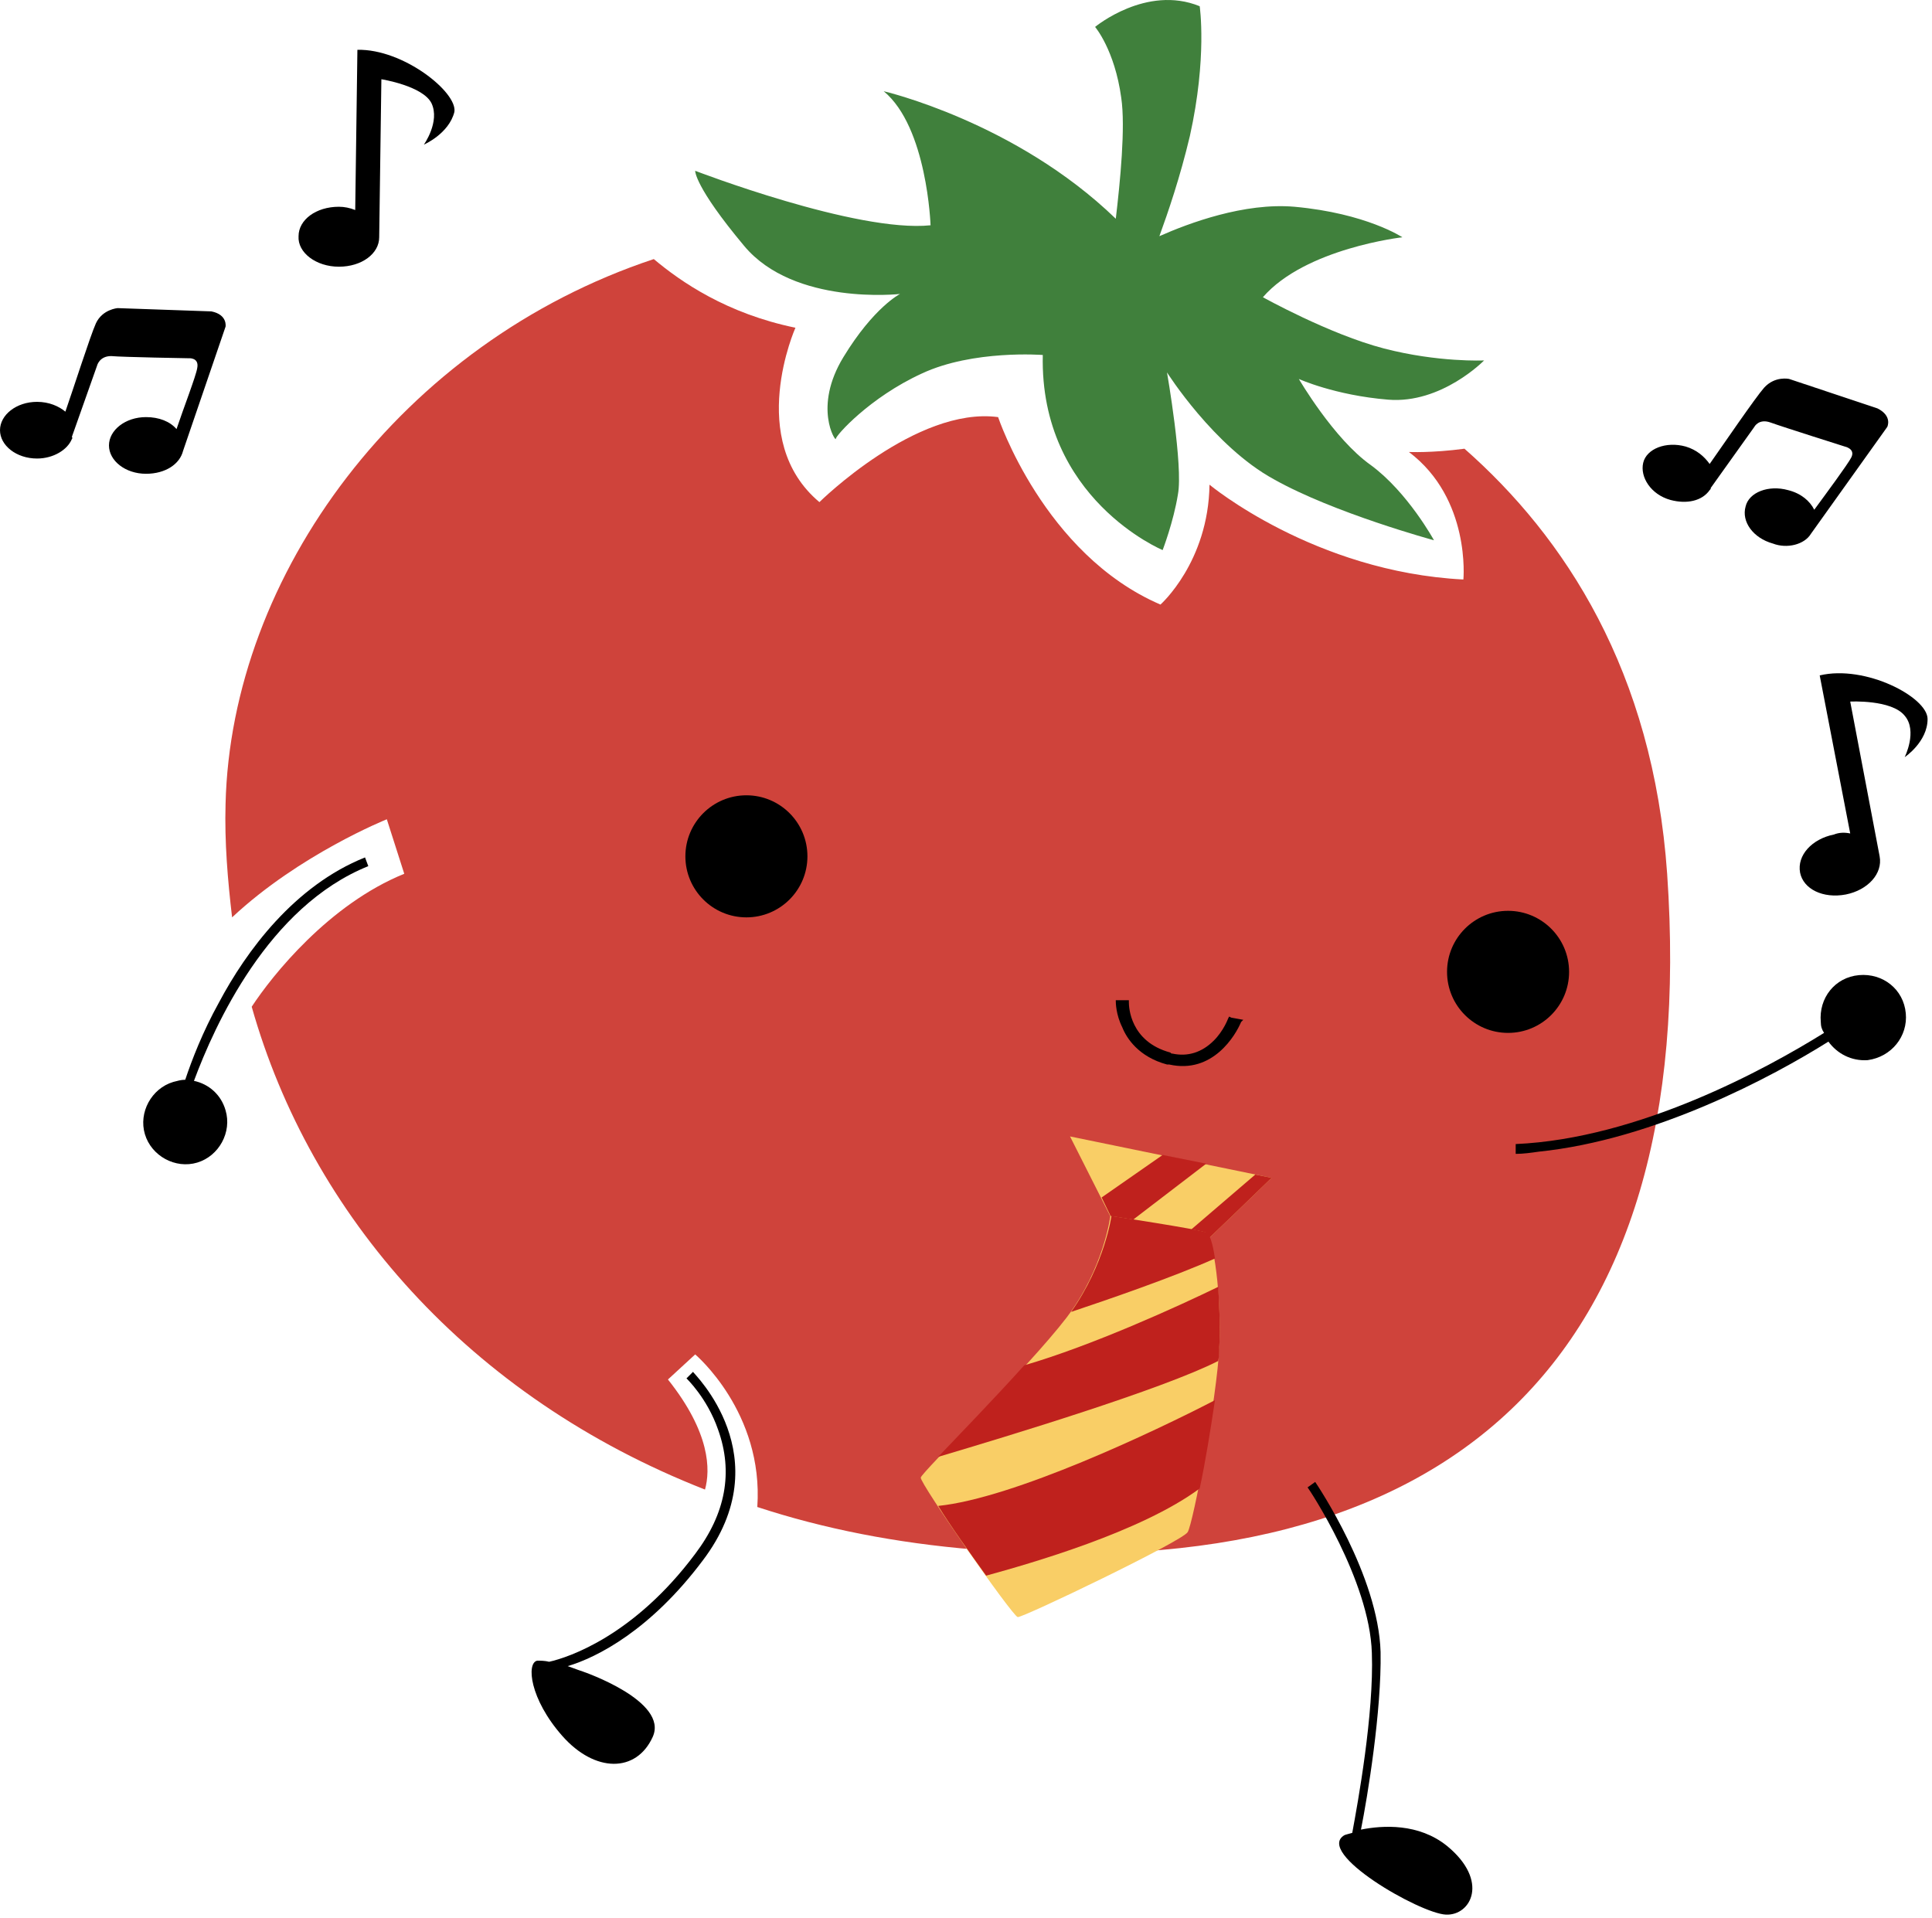 <svg viewBox="0 0 428 425" fill="none" xmlns="http://www.w3.org/2000/svg">
    <path
        d="M369.328 193.577C366.19 148.666 346.637 118.967 324.429 99.409C317.188 100.375 312.118 100.134 312.118 100.134C325.878 110.516 324.188 128.384 324.188 128.384C291.117 126.694 267.944 107.377 267.944 107.377C267.703 124.521 257.081 133.938 257.081 133.938C231.252 122.831 221.114 92.407 221.114 92.407C203.01 89.993 181.526 111.241 181.526 111.241C165.111 97.478 176.215 72.608 176.215 72.608C161.008 69.469 150.869 62.466 144.835 57.396C88.832 75.988 51.175 127.418 49.968 178.124C49.727 186.575 50.451 195.026 51.416 203.236C66.382 189.231 85.694 181.505 85.694 181.505L89.556 193.577C72.9 200.338 60.348 216.033 55.761 223.035C68.796 269.154 103.798 309.477 156.18 330.001C157.387 325.654 157.387 317.445 147.973 305.614L154.007 300.06C154.007 300.06 169.215 312.857 167.767 333.864C182.492 338.693 198.423 341.832 215.803 343.281C320.808 351.732 376.811 301.992 369.328 193.577Z"
        fill="#CF433B" />
    <path
        d="M422.193 224.484C421.71 219.172 417.124 215.55 411.813 216.033C406.502 216.516 402.882 221.104 403.364 226.416C403.364 227.382 403.606 228.106 404.089 228.83C391.295 236.798 363.052 252.252 335.775 253.459V255.632C337.465 255.632 339.154 255.39 340.844 255.149C366.673 252.493 392.743 238.489 405.054 230.762C406.985 233.418 410.123 235.108 413.744 234.867C419.055 234.142 422.676 229.555 422.193 224.484Z"
        fill="black" />
    <path
        d="M320.567 408.957C314.291 403.887 306.325 404.37 301.497 405.336C302.946 398.092 306.084 379.017 305.842 365.978C305.36 349.076 291.842 329.035 291.359 328.311L289.669 329.518C289.911 329.76 303.428 350.042 303.911 366.219C304.394 379.741 300.773 399.541 299.566 406.06C298.601 406.301 297.876 406.543 297.876 406.543C291.118 410.406 314.532 423.928 320.326 424.169C325.878 424.411 329.981 416.684 320.567 408.957Z"
        fill="black" />
    <path
        d="M303.67 103.031C295.463 97.236 287.738 83.956 287.738 83.956C287.738 83.956 295.704 87.578 307.532 88.544C319.36 89.51 328.775 79.851 328.775 79.851C328.775 79.851 318.636 80.334 306.567 77.195C294.497 74.056 279.772 65.847 279.772 65.847C289.186 54.981 310.67 52.567 310.67 52.567C310.67 52.567 302.704 47.255 286.773 45.806C275.669 44.84 263.358 49.428 256.84 52.325C258.771 47.013 261.426 39.287 263.599 30.111C267.461 12.726 265.771 1.378 265.771 1.378C253.943 -3.451 242.598 5.965 242.598 5.965C242.598 5.965 246.943 11.036 248.391 21.66C249.357 28.18 248.15 40.252 247.184 48.462C224.976 26.972 195.768 20.211 195.768 20.211C205.424 28.179 206.148 49.91 206.148 49.91C189.733 51.601 154.007 37.838 154.007 37.838C154.007 37.838 153.766 41.218 164.87 54.498C175.974 67.778 199.389 65.123 199.389 65.123C199.389 65.123 193.596 68.02 186.837 79.127C180.078 90.234 185.147 97.961 185.147 97.236C185.147 96.512 192.63 88.061 204.217 82.749C215.562 77.437 231.011 78.644 231.011 78.644C230.287 110.516 257.564 121.865 257.564 121.865C257.564 121.865 259.978 115.587 260.944 109.55C262.151 103.273 258.53 82.507 258.53 82.507C258.53 82.507 268.91 98.927 282.186 106.17C295.463 113.655 317.671 119.692 317.671 119.692C317.671 119.692 311.877 109.068 303.67 103.031Z"
        fill="#40803C" />
    <path
        d="M334.085 228.83C341.551 228.83 347.603 222.776 347.603 215.309C347.603 207.841 341.551 201.787 334.085 201.787C326.619 201.787 320.567 207.841 320.567 215.309C320.567 222.776 326.619 228.83 334.085 228.83Z"
        fill="black" />
    <path
        d="M165.353 203.236C172.819 203.236 178.871 197.182 178.871 189.714C178.871 182.247 172.819 176.193 165.353 176.193C157.887 176.193 151.835 182.247 151.835 189.714C151.835 197.182 157.887 203.236 165.353 203.236Z"
        fill="black" />
    <path
        d="M155.697 345.695C173.077 322.757 153.525 304.165 153.525 303.923L152.076 305.372C152.076 305.372 156.663 309.718 159.077 316.721C162.456 326.137 160.767 335.313 154.008 344.247C140.49 362.356 126.006 367.185 121.661 368.151C120.696 367.91 119.73 367.909 119.006 367.909C116.592 368.392 117.316 376.361 124.558 384.57C131.8 392.78 140.972 392.78 144.593 384.811C148.214 376.843 129.144 370.324 129.144 370.324C129.144 370.324 127.696 369.841 125.765 369.117C132.282 367.185 144.111 361.149 155.697 345.695Z"
        fill="black" />
    <path
        d="M272.772 225.45L272.289 225.209L272.048 225.691C272.048 225.691 271.082 228.347 268.91 230.521C266.254 233.177 263.116 234.142 259.737 233.418C259.495 233.418 259.495 233.418 259.254 233.177C250.322 230.762 250.081 223.035 250.081 222.07V221.587H247.184V221.828C247.184 222.07 247.184 224.726 248.633 227.623C249.598 230.038 252.254 234.142 258.53 235.833H259.013C268.668 238.006 273.737 229.313 274.944 226.416L275.427 225.933L272.772 225.45Z"
        fill="black" />
    <path
        d="M237.046 251.769L281.703 260.944C281.703 260.944 265.53 276.639 265.289 276.639C265.047 276.639 248.874 275.19 248.874 275.19L237.046 251.769Z"
        fill="#F9CE66" />
    <path
        d="M278.082 260.22L259.495 276.156C262.633 276.397 265.289 276.639 265.289 276.639C265.53 276.639 281.703 260.944 281.703 260.944L278.082 260.22Z"
        fill="#BF211D" />
    <path d="M244.046 265.29L247.667 272.776L267.22 257.805L257.564 255.874L244.046 265.29Z" fill="#BF211D" />
    <path
        d="M245.978 269.395C245.978 269.395 265.047 272.293 266.979 273.017C268.91 273.741 270.599 287.263 270.117 298.37C269.634 309.477 264.323 337.486 263.116 339.418C262.151 341.349 226.425 358.493 225.459 358.251C224.252 358.01 203.734 328.552 203.976 327.345C204.217 326.138 227.632 303.199 236.322 291.851C244.529 280.985 245.978 269.395 245.978 269.395Z"
        fill="#F9CE66" />
    <path
        d="M269.151 278.812C268.668 275.432 267.944 273.259 267.22 273.017C265.289 272.293 246.219 269.395 246.219 269.395C246.219 269.395 244.77 280.019 237.287 290.643C245.253 287.987 259.978 282.917 269.151 278.812Z"
        fill="#BF211D" />
    <path
        d="M226.908 302.475C220.39 309.718 212.424 317.928 207.838 322.757C223.287 318.169 257.564 307.787 269.875 301.509C270.117 300.302 270.117 299.336 270.117 298.37C270.358 294.024 270.117 289.195 269.875 285.09C260.944 289.436 241.874 298.129 226.908 302.475Z"
        fill="#BF211D" />
    <path
        d="M218.459 349.076C228.115 346.42 252.736 339.418 265.771 329.759C266.978 324.206 268.185 316.721 269.151 310.201C255.633 317.204 224.494 331.932 207.838 333.623C210.493 337.969 214.838 344.005 218.459 349.076Z"
        fill="#BF211D" />
    <path
        d="M81.59 191.888L80.866 189.956C65.176 196.234 54.554 210.721 48.52 222.07C44.899 228.589 42.485 234.867 41.036 239.213C40.071 239.213 39.347 239.455 38.381 239.696C33.553 241.145 30.657 246.457 32.105 251.286C33.553 256.115 38.864 259.013 43.692 257.564C48.52 256.115 51.416 250.803 49.968 245.974C49.002 242.593 46.347 240.179 42.968 239.455C47.554 227.14 59.382 200.821 81.59 191.888Z"
        fill="black" />
    <path
        d="M401.192 118.243L418.089 94.58C418.089 94.58 419.296 92.166 415.916 90.476L396.364 83.956C396.364 83.956 393.226 83.232 390.812 85.888C388.881 88.061 381.639 98.685 378.742 102.79C377.535 101.1 375.846 99.651 373.432 98.927C369.087 97.719 364.742 99.409 364.017 102.548C363.293 105.687 365.707 109.551 370.052 110.758C373.673 111.724 377.052 110.999 378.742 108.585C378.984 108.343 378.984 108.343 378.984 108.102L388.639 94.58C388.639 94.58 389.605 92.649 392.26 93.615C394.915 94.58 408.675 98.927 408.675 98.927C408.675 98.927 411.089 99.409 410.123 101.341C409.399 102.79 404.571 109.309 401.916 112.931C400.95 110.999 399.019 109.309 396.122 108.585C391.777 107.378 387.432 109.068 386.708 112.207C385.743 115.587 388.398 119.209 392.743 120.416C395.881 121.623 399.743 120.658 401.192 118.243Z"
        fill="black" />
    <path
        d="M40.554 99.892L49.968 72.366C49.968 72.366 50.451 69.71 46.83 68.986L26.07 68.261C26.07 68.261 22.691 68.503 21.242 71.642C20.035 74.298 16.173 86.371 14.483 91.2C13.035 89.993 10.863 89.027 8.207 89.027C3.621 89.027 0 91.924 0 95.305C0 98.685 3.621 101.583 8.207 101.583C11.828 101.583 14.966 99.651 15.932 97.236C16.173 96.995 15.932 96.995 15.932 96.753L21.484 81.059C21.484 81.059 21.967 78.885 24.622 78.885C27.277 79.127 41.761 79.368 41.761 79.368C41.761 79.368 44.175 79.127 43.692 81.542C43.45 83.232 40.554 90.717 39.105 95.063C37.657 93.373 35.243 92.407 32.346 92.407C27.76 92.407 24.139 95.305 24.139 98.685C24.139 102.065 27.76 104.963 32.346 104.963C36.691 104.963 39.83 102.79 40.554 99.892Z"
        fill="black" />
    <path
        d="M79.176 11.036L78.693 46.53C77.486 46.047 76.279 45.806 75.073 45.806C70.003 45.806 66.141 48.703 66.141 52.325C65.9 55.947 70.003 59.086 75.073 59.086C80.142 59.086 84.004 56.189 84.004 52.567L84.487 17.556C84.487 17.556 93.66 19.004 95.591 22.868C97.522 26.972 93.901 32.043 93.901 32.043C93.901 32.043 99.453 29.628 100.66 24.799C101.384 20.453 89.314 10.795 79.176 11.036Z"
        fill="black" />
    <path
        d="M403.123 149.632L409.882 184.644C408.675 184.402 407.468 184.402 406.261 184.885C401.433 185.851 398.054 189.473 398.778 193.336C399.502 196.958 403.847 199.131 408.916 198.165C413.744 197.199 417.123 193.578 416.399 189.714L409.882 155.427C409.882 155.427 419.055 154.944 421.951 158.566C424.848 161.947 421.951 167.742 421.951 167.742C421.951 167.742 427.02 164.361 427.02 159.291C427.02 154.462 413.261 147.218 403.123 149.632Z"
        fill="black" />
</svg>
